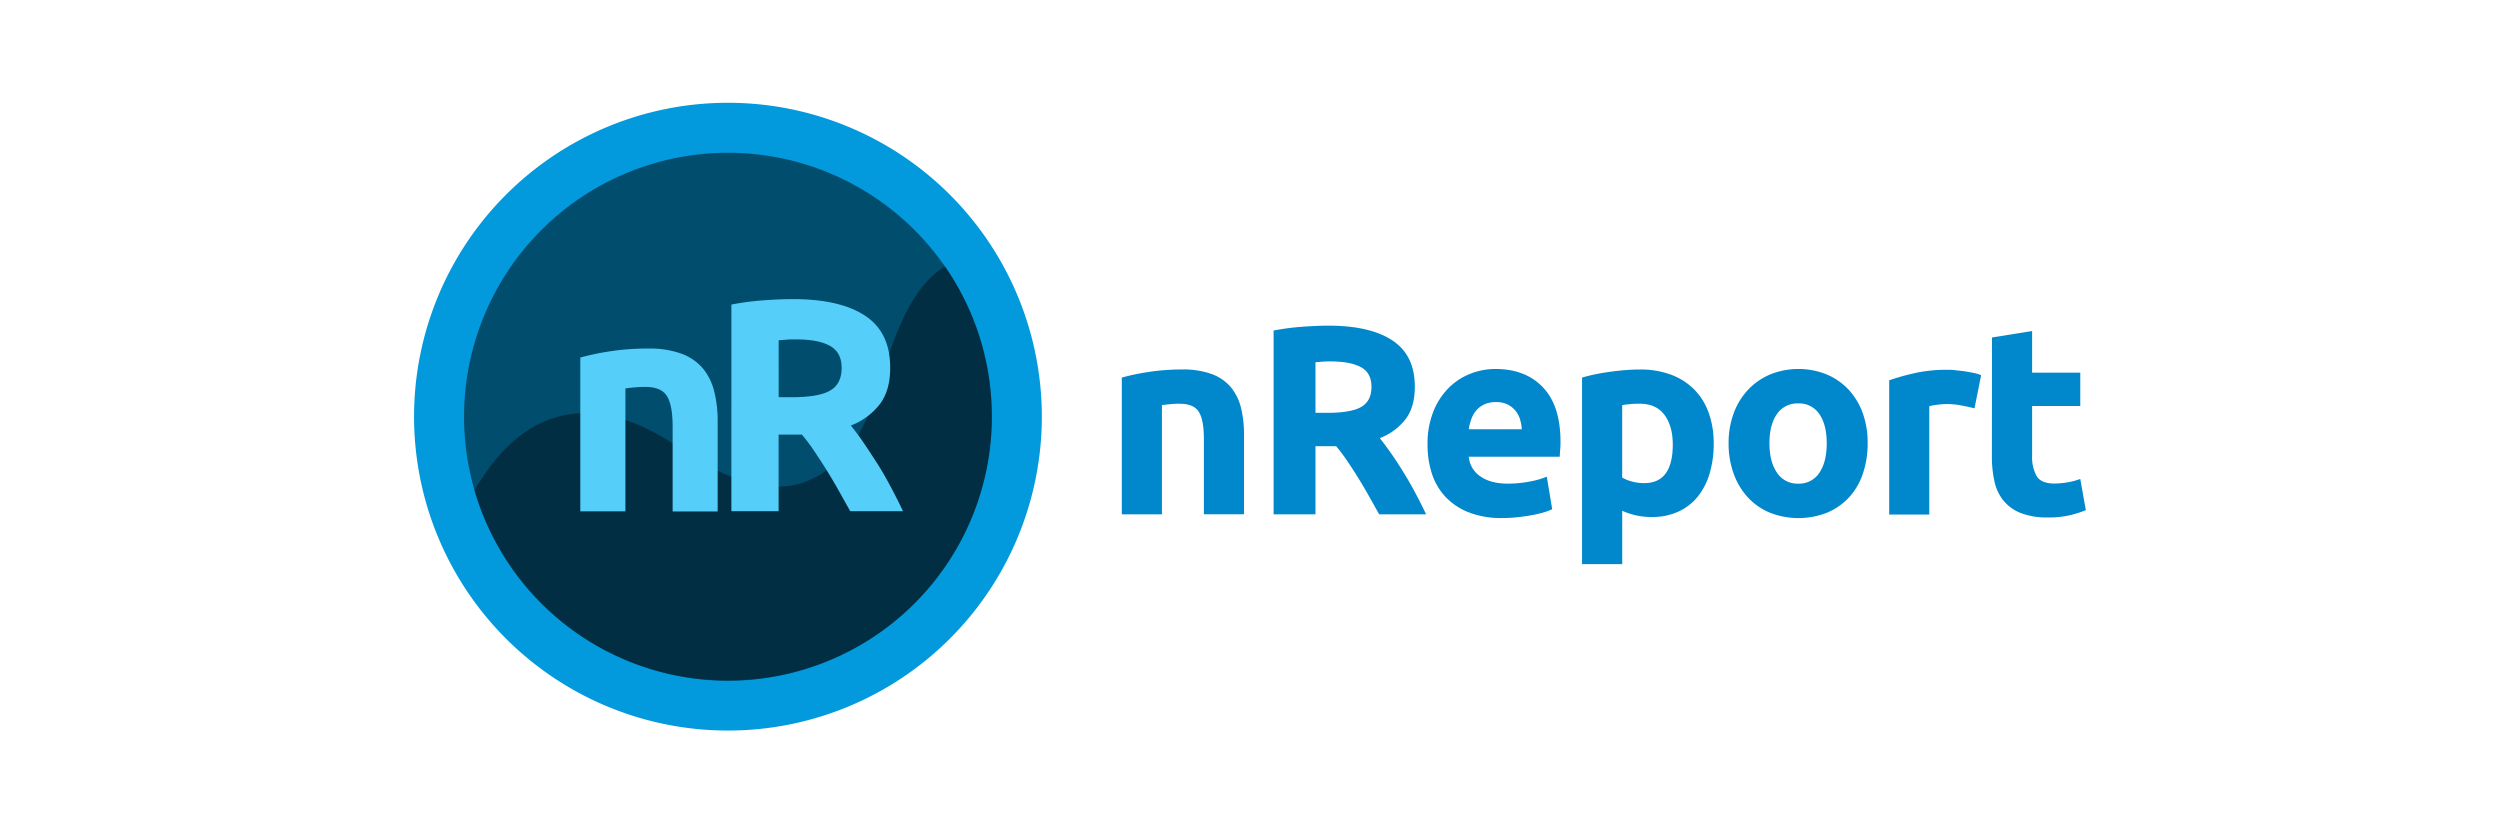 <svg id="Layer_1" data-name="Layer 1" xmlns="http://www.w3.org/2000/svg" viewBox="0 0 900 300">
  <title>logo-nreport</title>
  <g>
    <g>
      <path d="M403.85,135.93a81.72,81.72,0,0,1,9.49-2,78.56,78.56,0,0,1,12.21-.92,29.79,29.79,0,0,1,10.81,1.7,16.3,16.3,0,0,1,6.83,4.79,18.73,18.73,0,0,1,3.58,7.37,39.13,39.13,0,0,1,1.07,9.49v28.78H433.4v-27q0-7-1.84-9.89c-1.23-1.94-3.52-2.9-6.88-2.9-1,0-2.13,0-3.3.14s-2.19.21-3.09.34v39.34H403.85Z" style="fill: #0087cc"/>
      <path d="M478.17,117.23q15.1,0,23.16,5.37t8,16.72q0,7.08-3.25,11.48a21.36,21.36,0,0,1-9.35,6.93q2,2.52,4.27,5.77t4.41,6.78q2.18,3.54,4.21,7.36t3.78,7.51h-16.9l-3.75-6.68q-1.89-3.39-3.89-6.59c-1.32-2.13-2.64-4.15-3.94-6.06a64.09,64.09,0,0,0-3.89-5.18h-7.46v24.51H458.5V119a85,85,0,0,1,10.22-1.36Q474,117.24,478.17,117.23Zm.87,12.88c-1.1,0-2.08,0-3,.1l-2.47.19v18.22h4.27q8.52,0,12.21-2.13t3.68-7.27c0-3.29-1.25-5.63-3.73-7S483.88,130.11,479,130.11Z" style="fill: #0087cc"/>
      <path d="M513.92,160.06A31.2,31.2,0,0,1,516,148.18a25.28,25.28,0,0,1,5.47-8.47,22.74,22.74,0,0,1,7.8-5.14,24.48,24.48,0,0,1,9.06-1.74q10.86,0,17.15,6.63t6.3,19.53c0,.84,0,1.76-.1,2.76s-.13,1.89-.19,2.67H528.75a9.56,9.56,0,0,0,4.17,7.07q3.68,2.61,9.88,2.62a42.08,42.08,0,0,0,7.8-.73,29.94,29.94,0,0,0,6.25-1.79l1.94,11.72a19.23,19.23,0,0,1-3.1,1.16,40.37,40.37,0,0,1-4.31,1c-1.59.29-3.28.53-5.09.73a52,52,0,0,1-5.43.29,32.08,32.08,0,0,1-12-2,23.22,23.22,0,0,1-8.43-5.57,22.28,22.28,0,0,1-4.94-8.38A33.37,33.37,0,0,1,513.92,160.06Zm33.92-5.53a15.45,15.45,0,0,0-.63-3.58,9,9,0,0,0-1.65-3.1,8.65,8.65,0,0,0-2.81-2.23,9.18,9.18,0,0,0-4.21-.87,9.66,9.66,0,0,0-4.17.82,8.64,8.64,0,0,0-2.91,2.18,9.75,9.75,0,0,0-1.79,3.15,20.34,20.34,0,0,0-.92,3.63Z" style="fill: #0087cc"/>
      <path d="M616.93,159.67a37.27,37.27,0,0,1-1.46,10.75,24.35,24.35,0,0,1-4.26,8.34,19.23,19.23,0,0,1-7,5.42,22.5,22.5,0,0,1-9.59,1.94,25.72,25.72,0,0,1-5.62-.58,27.52,27.52,0,0,1-5-1.65v19.19H569.54V135.93c1.29-.39,2.78-.76,4.46-1.12s3.44-.66,5.28-.92,3.72-.47,5.62-.63,3.73-.24,5.48-.24a31.31,31.31,0,0,1,11.24,1.89,23.17,23.17,0,0,1,8.33,5.33,22.79,22.79,0,0,1,5.18,8.38A32.14,32.14,0,0,1,616.93,159.67Zm-14.73.39q0-6.69-3-10.71t-8.92-4c-1.29,0-2.49,0-3.58.14s-2,.21-2.72.34v26.07a12.8,12.8,0,0,0,3.54,1.45,16.9,16.9,0,0,0,4.41.58Q602.19,173.91,602.2,160.06Z" style="fill: #0087cc"/>
      <path d="M672.35,159.57a33.22,33.22,0,0,1-1.74,11,23.81,23.81,0,0,1-5,8.53,22.64,22.64,0,0,1-7.9,5.47,28.15,28.15,0,0,1-20.54,0,22.64,22.64,0,0,1-7.9-5.47,25,25,0,0,1-5.13-8.53,31.5,31.5,0,0,1-1.84-11,30.47,30.47,0,0,1,1.89-10.95,24.9,24.9,0,0,1,5.23-8.43,23.68,23.68,0,0,1,7.94-5.43,27.29,27.29,0,0,1,20.16,0,23.22,23.22,0,0,1,7.9,5.43,24.84,24.84,0,0,1,5.13,8.43A31.14,31.14,0,0,1,672.35,159.57Zm-14.73,0q0-6.69-2.66-10.51a8.72,8.72,0,0,0-7.61-3.83,8.84,8.84,0,0,0-7.65,3.83Q637,152.89,637,159.57t2.72,10.61a8.76,8.76,0,0,0,7.65,3.93,8.65,8.65,0,0,0,7.61-3.93Q657.63,166.27,657.62,159.57Z" style="fill: #0087cc"/>
      <path d="M710.82,147c-1.29-.32-2.81-.66-4.55-1a27.85,27.85,0,0,0-5.62-.54,24.68,24.68,0,0,0-3.25.25,18.33,18.33,0,0,0-2.86.53v39H680.11V136.9a85.57,85.57,0,0,1,9.15-2.57A52.67,52.67,0,0,1,701,133.12c.77,0,1.71,0,2.81.14s2.19.23,3.29.39,2.2.36,3.29.58a16.3,16.3,0,0,1,2.82.82Z" style="fill: #0087cc"/>
      <path d="M717.12,121.49l14.44-2.33v15H748.9v12H731.56v17.92a14.22,14.22,0,0,0,1.6,7.27q1.59,2.72,6.44,2.72a27.73,27.73,0,0,0,4.8-.44,24.36,24.36,0,0,0,4.5-1.21l2,11.24a41.57,41.57,0,0,1-5.82,1.84,33.59,33.59,0,0,1-7.84.78,25.92,25.92,0,0,1-9.79-1.6,15.31,15.31,0,0,1-6.2-4.46,16.61,16.61,0,0,1-3.25-6.93,41.12,41.12,0,0,1-.92-9Z" style="fill: #0087cc"/>
    </g>
    <g>
      <path d="M262.06,263a113,113,0,1,0-113-113A113,113,0,0,0,262.06,263Z" style="fill: #029adc"/>
      <g style="opacity: 0.5">
        <path d="M262.06,245a95,95,0,1,0-95-95A95,95,0,0,0,262.06,245Z"/>
      </g>
      <g style="opacity: 0.4">
        <path d="M357.06,150a95,95,0,0,1-186.29,26.38c1.63-2.52,3.19-4.83,3.19-4.83,10.37-15.79,32.63-36.88,71.44-9.79,16.37,11.39,30.44,15.19,41.21,12.69a31.63,31.63,0,0,0,10.08-4.5l.1-.1A38.41,38.41,0,0,0,308,158.36c5.19-8.8,8.08-18.19,9.58-23.19,5.79-19.08,12-32.47,22.15-39,0,0,.21-.1.51-.23A94.53,94.53,0,0,1,357.06,150Z" style="fill-rule: evenodd"/>
      </g>
      <g>
        <path d="M208.91,128.72a90.08,90.08,0,0,1,10.68-2.24,87.84,87.84,0,0,1,13.73-1,33.33,33.33,0,0,1,12.16,1.91,18.29,18.29,0,0,1,7.68,5.39,21.06,21.06,0,0,1,4,8.29,44,44,0,0,1,1.2,10.68v32.37H242.15V153.68q0-7.85-2.07-11.12t-7.74-3.27c-1.16,0-2.4.06-3.71.16s-2.47.24-3.48.39v44.25H208.91Z" style="fill: #55cff9"/>
        <path d="M285.42,107.68q17,0,26.05,6t9,18.8q0,8-3.65,12.92a24,24,0,0,1-10.52,7.79c1.53,1.89,3.12,4,4.8,6.49s3.32,5,5,7.63,3.21,5.41,4.74,8.28,2.94,5.69,4.25,8.45h-19q-2.08-3.71-4.21-7.52c-1.42-2.54-2.88-5-4.38-7.41s-3-4.67-4.43-6.82-2.92-4.08-4.38-5.83H280.3v27.58h-17V109.64a97.22,97.22,0,0,1,11.5-1.52Q280.74,107.69,285.42,107.68Zm1,14.5c-1.23,0-2.34,0-3.32.11l-2.78.21V143h4.8q9.58,0,13.73-2.4t4.14-8.18q0-5.55-4.19-7.9T286.4,122.18Z" style="fill: #55cff9"/>
      </g>
    </g>
  </g>
</svg>
